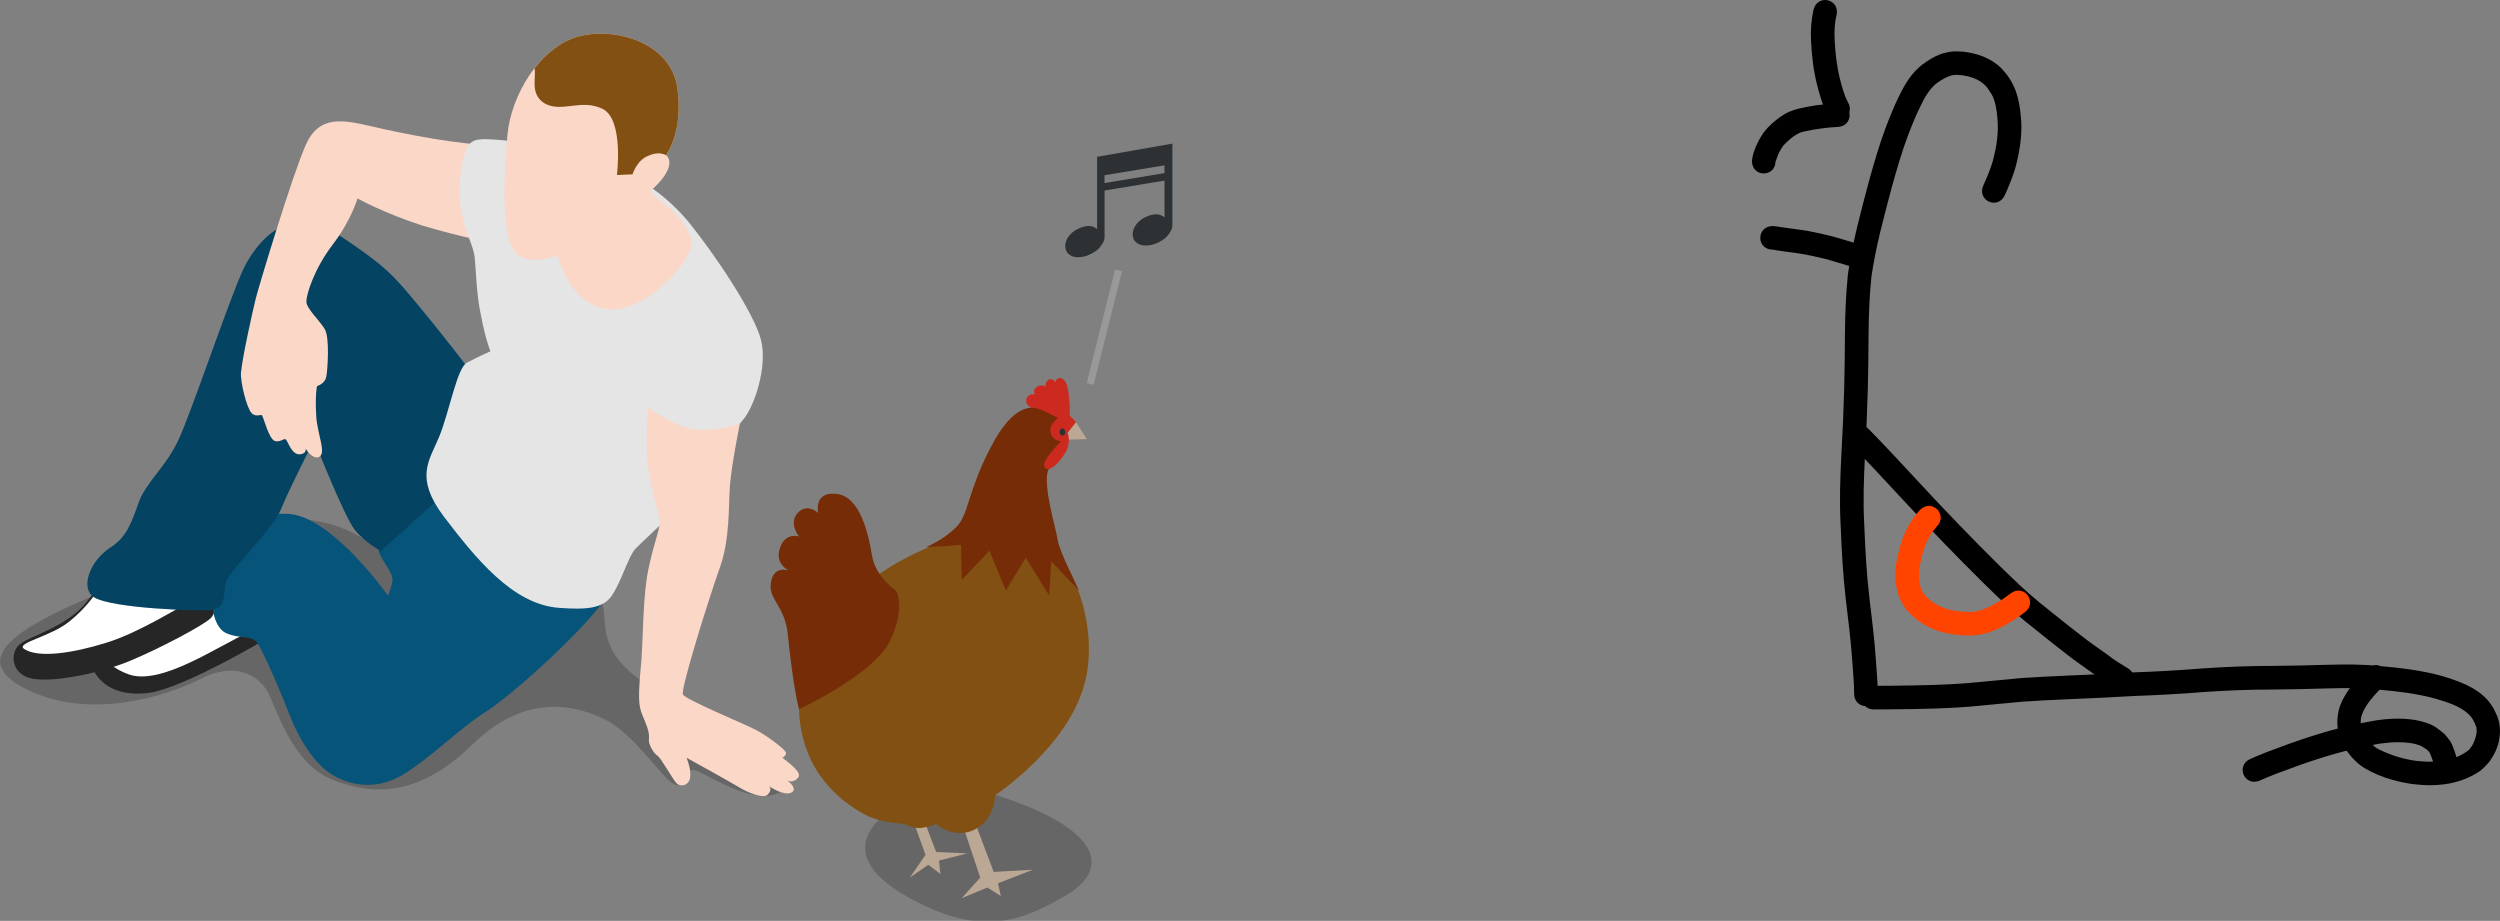 <?xml version="1.0" encoding="UTF-8" standalone="no"?>
<svg
   id="svg1880"
   version="1.1"
   viewBox="0 0 93.225 34.34"
   height="34.34mm"
   width="93.225mm"
   sodipodi:docname="10 jan li kute e waso..svg"
   inkscape:version="1.3 (0e150ed6c4, 2023-07-21)"
   xmlns:inkscape="http://www.inkscape.org/namespaces/inkscape"
   xmlns:sodipodi="http://sodipodi.sourceforge.net/DTD/sodipodi-0.dtd"
   xmlns="http://www.w3.org/2000/svg"
   xmlns:svg="http://www.w3.org/2000/svg"
   xmlns:rdf="http://www.w3.org/1999/02/22-rdf-syntax-ns#"
   xmlns:cc="http://creativecommons.org/ns#"
   xmlns:dc="http://purl.org/dc/elements/1.1/">
  <rect x="0" y="0" width="93.225" height="34.34" fill="#808080" stroke="none"/>
  <sodipodi:namedview
     id="namedview1"
     pagecolor="#ffffff"
     bordercolor="#000000"
     borderopacity="0.25"
     inkscape:showpageshadow="2"
     inkscape:pageopacity="0.0"
     inkscape:pagecheckerboard="0"
     inkscape:deskcolor="#d1d1d1"
     inkscape:document-units="mm"
     inkscape:zoom="1.6724607"
     inkscape:cx="148.58346"
     inkscape:cy="44.545141"
     inkscape:window-width="1920"
     inkscape:window-height="1051"
     inkscape:window-x="-9"
     inkscape:window-y="-9"
     inkscape:window-maximized="1"
     inkscape:current-layer="svg1880" />
  <defs
     id="defs1874" />
  <g
     transform="translate(-58.869,-95.807)"
     id="layer1">
    <g
       transform="matrix(0.265,0,0,0.265,54.181,85.533)"
       id="g3018">
      <path
         style="opacity:0.2"
         d="m 21.1,135.6 c 8.8,4.6 19.7,1.3 24.8,-1.3 5.1,-2.6 8.3,-0.3 9.5,1.9 1.2,2.2 3.3,10 9.1,12.3 5.8,2.3 12.3,2.3 19.7,-5 7.5,-7.3 14.5,-5.5 18.6,-3.5 4.1,2 8,8.2 9.7,9.1 1.8,0.9 1.1,-2.8 3.4,-1.8 2.4,1.1 8.5,5.1 12,2.7 3.4,-2.5 -4.7,-7.5 -9.8,-9.8 -24.6,-11 -9,-14.8 -20.3,-22.6 -11.3,-7.8 -20.3,2.7 -28.3,-2.6 -8,-5.3 -17,-3.4 -24.7,1.4 -7.7,4.8 -36.9,12.3 -23.7,19.2 z"
         id="path2966" />
      <path
         style="fill:#262626"
         d="m 54.6,129 c -3.6,2.1 -12.3,6.9 -16.2,7.3 -4.8,0.5 -7.4,-1.6 -8.3,-5.1 -1.4,-5.2 18.2,-13.5 18.2,-13.5 z"
         id="path2968" />
      <path
         style="fill:#ffffff"
         d="m 52.8,127.7 c -4.5,2 -12.3,7.5 -16.9,6 -4.5,-1.6 -4.6,-4.4 -3.4,-6.7 2.4,-4.6 17.4,-7.2 17.4,-7.2 z"
         id="path2970" />
      <path
         style="fill:#262626"
         d="m 47,121.8 c 1.7,-0.2 1.3,2.9 0.4,3.9 -0.9,1 -7.6,4.5 -11.5,6.1 -3.9,1.6 -10.3,3 -13.5,2.5 -3.2,-0.5 -3.4,-3.7 -1.9,-4.9 1.6,-1.2 6.4,-2.4 9.2,-5.7 2,-2.4 4.6,-6.5 4.6,-6.5 z"
         id="path2972" />
      <path
         style="fill:#ffffff"
         d="m 45.1,123.1 c -2.1,1 -7.6,4.6 -12.4,6.1 -4.8,1.5 -9.6,2.2 -11.6,0.9 -1.3,-0.9 3.8,-1.7 6.5,-4 3.8,-3.1 5.1,-6.6 5.1,-6.6 z"
         id="path2974" />
      <path
         style="fill:#06547a"
         d="m 58.5,111.1 c -3,-0.3 -8.1,1.1 -9.9,6.2 -1.8,5.1 -1.2,9.7 1,10.6 2.2,0.9 3.5,0.1 4.4,1.5 0.9,1.4 3.3,7 4.5,10.1 1.2,3.1 3.2,6.4 5.5,8 2.3,1.6 6.2,2.7 10.2,0.4 4,-2.4 8,-6.5 11.6,-8.8 4.7,-3 14.9,-12.6 17.2,-16.3 2.3,-3.7 2.1,-6.2 2.1,-6.2 L 80.7,105.8 c 0,0 -9.5,9.1 -9.7,10.2 -0.2,1.1 2.2,3.3 1.9,4.6 -0.3,1.3 -0.6,2 -0.6,2 0,0 -7.7,-10.9 -13.8,-11.5 z"
         id="path2976" />
      <path
         style="fill:#06547a"
         d="m 80.3,108.2 -9,8.1 c 0,0 -2.3,-1.2 -3.7,-3 -1.6,-2.1 -5.7,-12.6 -5.7,-12.6 0,0 -3.6,7 -4.7,9.8 -1.1,2.8 -7.6,8.8 -7.8,10.5 -0.2,1.7 -0.1,3.4 -1.9,3.6 -1.8,0.2 -14.1,-0.2 -16.6,-1.8 -1.9,-1.2 -0.7,-5.1 2.5,-7.1 2,-1.3 2.8,-3.3 3.8,-6.2 1,-2.8 3.7,-4.9 5.5,-8.6 1.8,-3.7 7.3,-20.2 9.3,-24.4 2,-4 6.5,-9.2 13,-4.9 6.8,4.5 7.9,5.7 11.6,10.2 3.5,4.2 7.3,9.2 7.3,9.2 z"
         id="path2978" />
      <path
         style="opacity:0.2"
         d="m 80.3,108.2 -9,8.1 c 0,0 -2.3,-1.2 -3.7,-3 -1.6,-2.1 -5.7,-12.6 -5.7,-12.6 0,0 -3.6,7 -4.7,9.8 -1.1,2.8 -7.6,8.8 -7.8,10.5 -0.2,1.7 -0.1,3.4 -1.9,3.6 -1.8,0.2 -14.1,-0.2 -16.6,-1.8 -1.9,-1.2 -0.7,-5.1 2.5,-7.1 2,-1.3 2.8,-3.3 3.8,-6.2 1,-2.8 3.7,-4.9 5.5,-8.6 1.8,-3.7 7.3,-20.2 9.3,-24.4 2,-4 6.5,-9.2 13,-4.9 6.8,4.5 7.9,5.7 11.6,10.2 3.5,4.2 7.3,9.2 7.3,9.2 z"
         id="path2980" />
      <path
         style="fill:#fbd7c7"
         d="m 87.9,59.2 c -5,0.1 -13.4,-1.6 -17.7,-2.6 -4.3,-1 -7.6,-1.7 -9.5,2.6 -1.9,4.3 -6.6,19.9 -7,21.5 -0.4,1.6 -1.9,8.3 -2.1,10.5 -0.1,1.3 0.8,5 1.5,5.7 0.7,0.7 1.4,0 1.5,0.4 0.2,0.3 0.9,3.1 1.7,3.5 0.8,0.3 1.3,-0.4 1.6,-0.2 0.3,0.2 0.8,2.2 2,2.1 1,-0.1 0.8,-0.8 0.8,-0.8 0,0 0.9,1.5 1.8,1.2 1.2,-0.4 -0.1,-3.1 -0.3,-5.6 -0.2,-3.2 0.1,-4.4 0.1,-4.4 0,0 1.1,-0.3 1.3,-1.3 0.2,-1 0.5,-5.5 -0.2,-6.7 -0.7,-1.2 -2.6,-2.9 -2.6,-3.9 0,-1 1.1,-4.6 3.7,-8 2.6,-3.4 3.5,-6.5 3.5,-6.5 0,0 3.8,2.1 9.1,3.8 5.3,1.6 10.5,2.6 10.5,2.6 z"
         id="path2982" />
      <path
         style="fill:#e5e5e5"
         d="m 95.9,60.7 c -3.3,-0.8 -4.1,-1.9 -7.5,-2.2 -3.4,-0.3 -4.2,-0.2 -4.9,0.9 -0.7,1.1 -1.5,5 -1,8.5 0.5,3.5 1.8,5.2 2,7.2 0.2,2 0.2,5 0.9,8.2 0.6,3.2 1.3,4.9 1.3,4.9 0,0 -2,0.9 -3.3,1.6 -1.4,0.7 -2.5,7 -3.9,10.4 -1.4,3.4 -3.5,5.7 0.6,11.2 4.5,5.9 9.7,12.4 16.2,12.9 4,0.3 6.4,0.1 7.6,-1.9 1.3,-2 2.2,-5.3 3.2,-6.4 1,-1.1 12.1,-11.1 13.2,-13.6 1.1,-2.5 0.3,-2.7 1.9,-4.5 1.6,-1.8 3.5,-7.4 2.6,-11.2 -0.9,-3.8 -6.7,-12.4 -10.3,-16.8 -8.1,-9.6 -18.6,-9.2 -18.6,-9.2 z"
         id="path2984" />
      <path
         style="fill:#fbd7c7"
         d="m 108.8,64.6 c 0,0 0.1,1.3 1.5,2.2 1.4,0.9 4.6,3.8 4.7,6.2 0.1,2.4 -6.3,9.7 -11.6,9.3 -5.3,-0.4 -7.5,-7.3 -7.4,-8.6 0.1,-1.3 5.4,-9.6 5.4,-9.6 z"
         id="path2986" />
      <path
         style="fill:#fbd7c7"
         d="m 111.4,60.6 c 0,0 1.6,1 -1,3.9 -2.6,2.8 -3.3,1.9 -3.3,1.9 0,0 -0.7,3.8 -4.5,5.6 -3.8,1.8 -9.9,4.9 -12.3,2.4 -2.2,-2.3 -1.7,-11.4 -1.2,-16.7 0.5,-5.3 4.3,-12.2 10,-13.8 5.2,-1.4 13,0.9 13.9,7.2 0.9,6.3 -1.6,9.5 -1.6,9.5 z"
         id="path2988" />
      <path
         style="fill:#825012"
         d="m 111.4,60.6 c 0,0 0,0 0,0 0,0 2.5,-3.2 1.6,-9.5 -0.9,-6.3 -8.7,-8.6 -13.9,-7.2 -2.5,0.7 -4.6,2.4 -6.2,4.5 0.3,1.2 -0.7,3.6 1.4,4.9 2.4,1.4 5.2,-0.7 8.2,0.8 3,1.5 2,9.3 2,9.3 l 2.2,-0.1 c 0,0 0.6,-2 2.2,-2.6 1.1,-0.5 1.9,-0.4 2.5,-0.1 z"
         id="path2990" />
      <path
         style="fill:#fbd7c7"
         d="m 108.9,96.1 c 0,0 3.6,2.8 6.7,3.1 3.1,0.3 6.2,-0.8 6.2,-0.8 0,0 -1.2,5.9 -1.4,8.8 -0.2,2.9 0,7.5 -1.4,11.4 -1.4,3.9 -5.6,17.2 -5.2,17.9 0.3,0.7 8.8,4.2 10.3,5 1.5,0.8 4.1,2.7 4.2,3.2 0,0.1 0,0.4 -0.5,0.7 1,0.8 2.8,2.1 2.2,2.8 -0.5,0.6 -1.1,0.6 -1.5,0.4 0.1,0.1 1.2,0.9 0.8,1.5 -0.7,0.8 -2.5,-0.1 -3.4,-0.7 0.3,0.3 0.3,0.7 -0.2,1.2 -0.6,0.6 -2.8,-0.3 -4.1,-1.1 -1.3,-0.8 -7.3,-4.1 -7.3,-4.1 0,0 0.7,1.6 0.5,2.8 -0.2,1.2 -1.4,1.3 -1.9,0.8 -0.5,-0.5 -2.2,-3.6 -2.7,-3.9 -0.5,-0.3 -1.3,-1.6 -1.2,-2.3 0.1,-0.7 -0.1,-1.5 -0.7,-2.9 -0.6,-1.4 -0.9,-2 -0.5,-6.5 0.5,-4.5 0.2,-10.7 1.3,-15.3 0.7,-3.2 1.6,-5.2 1.4,-6.2 -0.1,-1 -1.7,-5.8 -1.8,-9.8 -0.1,-3.1 0.2,-6 0.2,-6 z"
         id="path2992" />
      <path
         style="fill:#fbd7c7"
         d="M 127.3,144.3"
         id="path2994" />
    </g>
    <g
       transform="matrix(0.265,0,0,0.265,83.682,109.425)"
       id="g3078">
      <polygon
         style="fill:#baa794"
         points="55.9,10.5 57.7,7.9 59.3,10.4 "
         id="polygon3060" />
      <path
         style="opacity:0.2"
         d="m 33,61.7 c -6.5,4 -7,8.7 1.4,13.3 9.2,5 14.7,3.9 21.8,-0.3 6.3,-3.6 4.9,-8.6 -5.7,-12.8 C 42,58.5 37.6,58.9 33,61.7 Z"
         id="path3062" />
      <polygon
         style="fill:#baa794"
         points="36.3,63.8 34.9,64.2 36.6,68.9 34.4,72.1 37,70.3 38.7,71.6 38.5,69.7 42.5,68.7 38.1,68.5 "
         id="polygon3064" />
      <polygon
         style="fill:#baa794"
         points="43.7,64.7 42.1,65.5 44.3,72.1 41.7,75 45.3,73.5 47.2,74.7 46.8,72.9 51.7,71 46.2,71.3 "
         id="polygon3066" />
      <path
         style="fill:#825012"
         d="m 40.9,24.3 c -5.1,1.3 -10.8,4.8 -12.4,6.3 -1.6,1.5 -9.7,6.5 -9.7,17.4 0,4.1 1.4,10.8 9,15.1 2,1.1 4.1,1.3 5.3,1.4 1,0.1 1.8,0.8 3,0.6 1.9,-0.3 1.9,-0.6 1.9,-0.6 0,0 2.2,2 4.9,1.1 3.5,-1.2 3.5,-5.1 3.5,-5.1 0,0 11.2,-7.3 12.9,-17.1 1.4,-8 -2.5,-15.5 -4.3,-17.3 -1.7,-2 -9,-3.2 -14.1,-1.8 z"
         id="path3068" />
      <path
         style="fill:#762c07"
         d="m 55,6.6 c -3.4,-1.3 -6,-1.3 -9.3,5.1 -3.2,6.2 -3,9.2 -4.7,11 -1.7,1.8 -4.3,2.9 -4.3,2.9 l 4.9,-0.3 0.1,4.9 3.9,-4.1 2.3,5.6 2.8,-4.6 3.3,5.3 0.3,-4.8 3.9,4.1 c 0,0 -2.8,-5.6 -3,-7.1 C 55,23.1 53,16.7 53.9,14.7 54.8,12.7 58,7.8 55,6.6 Z"
         id="path3070" />
      <path
         style="fill:#762c07"
         d="m 24,18.1 c -3.2,-0.3 -2.5,2.7 -2.5,2.7 0,0 -1.5,-1.5 -2.9,0 -1.3,1.5 0.2,3.3 0.2,3.3 0,0 -1.8,-0.6 -2.6,1.4 -1,2.5 1.2,3.4 1.2,3.4 0,0 -2.4,-0.9 -2.6,2.1 -0.1,2 2,3.1 2.4,6.7 0.8,7.9 1.6,10.7 1.6,10.7 0,0 10.7,-4.9 12.9,-9.8 2.2,-4.9 0.7,-6.9 0.7,-6.9 0,0 -2.8,-1.9 -3.3,-4.8 C 28.6,24 27.5,18.4 24,18.1 Z"
         id="path3072" />
      <path
         style="fill:#cc291f"
         d="M 55.3,7.4 C 55,7.4 53,6.1 51.8,6 50.6,5.8 50.6,4.8 51,4.4 51.3,4 52,4.1 52,4.1 c 0,0 -0.4,-0.5 0.2,-1 0.7,-0.5 1.3,-0.1 1.3,-0.1 0,0 -0.1,-0.7 0.5,-1 0.5,-0.2 0.9,0.4 0.9,0.4 0,0 0.1,-1 1.1,-0.4 1,0.6 0.9,5.1 0.9,5.1 L 57.8,8 56.6,9.5 c 0,0 0.5,1.2 -0.2,2.6 -0.8,1.4 -2.3,3.1 -3,2.3 -0.7,-0.8 2.3,-3.7 2.3,-3.7 0,0 -1.2,0 -1.5,-1.2 -0.3,-1.2 1.1,-2.1 1.1,-2.1 z"
         id="path3074" />
      <path
         style="fill:#2d3134"
         d="m 55.8,8.9 c -0.5,0.1 -0.4,1.1 0.1,1 0.6,-0.1 0.4,-1.1 -0.1,-1 z"
         id="path3076" />
    </g>
    <rect
       style="fill:#999999;stroke-width:0.132"
       x="123.099"
       y="78.373"
       transform="rotate(14.017)"
       width="0.265"
       height="4.366"
       id="rect3097" />
    <path
       style="clip-rule:evenodd;fill:#2d3134;fill-rule:evenodd;stroke-width:0.132"
       d="m 102.571,101.165 -2.791,0.489 v 2.699 c -0.093,-0.079 -0.185,-0.119 -0.317,-0.119 -0.132,0 -0.251,0.04 -0.397,0.106 -0.146,0.066 -0.251,0.159 -0.344,0.278 -0.093,0.119 -0.132,0.251 -0.132,0.384 0.013,0.119 0.053,0.225 0.146,0.291 0.079,0.066 0.185,0.106 0.317,0.106 0.132,0 0.291,-0.026 0.437,-0.093 0.146,-0.066 0.291,-0.159 0.384,-0.265 0.093,-0.119 0.185,-0.251 0.185,-0.384 v -1.746 l 2.236,-0.37 v 1.376 c -0.093,-0.079 -0.185,-0.119 -0.318,-0.119 -0.132,0 -0.251,0.04 -0.397,0.106 -0.146,0.066 -0.251,0.159 -0.344,0.278 -0.093,0.119 -0.132,0.251 -0.132,0.384 0.013,0.119 0.053,0.225 0.146,0.291 0.093,0.066 0.198,0.106 0.331,0.106 0.132,0 0.291,-0.026 0.437,-0.093 0.146,-0.066 0.291,-0.159 0.384,-0.265 0.093,-0.119 0.185,-0.251 0.185,-0.384 v -3.056 z m -0.278,1.098 -2.236,0.37 v -0.291 l 2.236,-0.37 z"
       id="path3107" />
  </g>
  <path
     style="fill:#000000;fill-opacity:1;fill-rule:nonzero;stroke:none;stroke-width:0.265"
     id="path1"
     d="m 88.256,24.949 c -0.263,0.267 -0.525,0.541 -0.73,0.857 -0.059,0.09 -0.109,0.186 -0.163,0.279 -0.043,0.106 -0.099,0.208 -0.13,0.319 -0.101,0.362 -0.102,0.771 0.026,1.127 0.123,0.342 0.223,0.427 0.44,0.709 0.102,0.096 0.192,0.205 0.305,0.287 0.532,0.389 1.302,0.619 1.949,0.71 0.166,0.023 0.335,0.028 0.502,0.042 0.605,0.017 1.206,-0.072 1.746,-0.361 0.12,-0.064 0.239,-0.132 0.343,-0.219 0.113,-0.093 0.202,-0.211 0.303,-0.317 0.068,-0.116 0.147,-0.226 0.203,-0.348 0.145,-0.315 0.21,-0.679 0.154,-1.022 -0.045,-0.271 -0.119,-0.385 -0.234,-0.625 -0.068,-0.093 -0.127,-0.192 -0.204,-0.278 -0.444,-0.495 -1.085,-0.712 -1.7,-0.9 -0.769,-0.215 -1.565,-0.305 -2.358,-0.375 -0.632,-0.066 -1.266,-0.061 -1.9,-0.044 -0.698,0.024 -1.396,0.034 -2.095,0.042 -0.858,1.2e-5 -1.714,0.035 -2.57,0.093 -0.871,0.071 -1.743,0.119 -2.616,0.15 -0.797,0.044 -1.595,0.087 -2.393,0.117 -0.594,0.022 -1.187,0.057 -1.781,0.095 -0.527,0.05 -1.054,0.097 -1.581,0.15 -0.569,0.059 -1.141,0.086 -1.712,0.106 -0.487,0.016 -0.974,0.022 -1.46,0.027 -0.24,0.002 -0.479,0.004 -0.719,0.005 -0.622,0.002 -0.619,0.882 0.003,0.88 v 0 c 0.242,-9e-4 0.483,-0.002 0.725,-0.005 0.494,-0.005 0.988,-0.011 1.482,-0.027 0.591,-0.021 1.181,-0.048 1.77,-0.11 0.516,-0.052 1.033,-0.098 1.549,-0.147 0.586,-0.037 1.172,-0.072 1.758,-0.094 0.797,-0.03 1.594,-0.073 2.391,-0.117 0.883,-0.032 1.764,-0.08 2.645,-0.151 0.839,-0.057 1.679,-0.091 2.52,-0.091 0.703,-0.008 1.406,-0.018 2.109,-0.043 0.6,-0.016 1.2,-0.022 1.799,0.041 0.733,0.064 1.468,0.145 2.18,0.34 0.433,0.13 0.924,0.272 1.259,0.596 0.042,0.04 0.075,0.088 0.113,0.133 0.072,0.135 0.172,0.293 0.172,0.453 8.2e-5,0.197 -0.076,0.394 -0.165,0.565 -0.043,0.055 -0.076,0.119 -0.128,0.166 -0.07,0.063 -0.152,0.111 -0.233,0.158 -0.398,0.23 -0.852,0.289 -1.306,0.282 -0.135,-0.01 -0.271,-0.012 -0.406,-0.029 -0.424,-0.056 -0.844,-0.176 -1.235,-0.349 -0.098,-0.043 -0.196,-0.086 -0.285,-0.145 -0.079,-0.053 -0.142,-0.125 -0.212,-0.188 -0.111,-0.13 -0.204,-0.219 -0.274,-0.376 -0.077,-0.172 -0.102,-0.406 -0.06,-0.591 0.016,-0.07 0.049,-0.135 0.074,-0.202 0.038,-0.068 0.072,-0.137 0.114,-0.203 0.177,-0.278 0.409,-0.515 0.639,-0.749 0.44,-0.44 -0.182,-1.062 -0.622,-0.622 z" />
  <path
     style="fill:#000000;fill-opacity:1;fill-rule:nonzero;stroke:none;stroke-width:0.265"
     id="path2"
     d="m 70.02,25.864 c 0.003,-0.429 -0.044,-0.856 -0.071,-1.283 -0.051,-0.783 -0.155,-1.56 -0.245,-2.338 -0.105,-0.89 -0.149,-1.786 -0.186,-2.682 -0.048,-0.861 -0.017,-1.722 0.028,-2.583 0.048,-0.827 0.082,-1.655 0.105,-2.483 0.017,-0.676 0.024,-1.352 0.028,-2.027 0.005,-0.715 0.032,-1.432 0.105,-2.143 0.165,-1.143 0.475,-2.259 0.769,-3.373 0.18,-0.644 0.365,-1.288 0.601,-1.915 0.093,-0.246 0.194,-0.487 0.295,-0.729 0.186,-0.387 0.354,-0.807 0.666,-1.114 0.041,-0.041 0.089,-0.075 0.133,-0.112 0.175,-0.118 0.364,-0.239 0.576,-0.279 0.118,-0.023 0.207,-0.007 0.328,0.002 0.34,0.045 0.67,0.155 0.909,0.413 0.041,0.044 0.072,0.096 0.108,0.144 0.09,0.142 0.131,0.189 0.186,0.348 0.103,0.295 0.125,0.621 0.143,0.929 0.013,0.468 -0.068,0.929 -0.189,1.379 -0.093,0.307 -0.215,0.602 -0.348,0.892 -0.26,0.565 0.54,0.933 0.8,0.367 v 0 C 74.913,6.94 75.052,6.598 75.158,6.242 75.3,5.701 75.396,5.147 75.375,4.585 75.333,3.934 75.251,3.345 74.85,2.805 74.777,2.719 74.71,2.626 74.63,2.546 74.241,2.159 73.719,1.983 73.185,1.924 c -0.291,-0.006 -0.35,-0.026 -0.629,0.039 -0.329,0.076 -0.623,0.261 -0.891,0.458 -0.072,0.066 -0.149,0.127 -0.217,0.197 -0.371,0.382 -0.593,0.877 -0.813,1.353 -0.109,0.263 -0.21,0.501 -0.31,0.768 -0.244,0.65 -0.437,1.319 -0.623,1.987 -0.306,1.159 -0.628,2.319 -0.794,3.509 -0.074,0.739 -0.105,1.483 -0.11,2.226 -0.004,0.67 -0.011,1.34 -0.028,2.01 -0.022,0.821 -0.056,1.641 -0.104,2.461 -0.046,0.887 -0.077,1.776 -0.028,2.664 0.037,0.917 0.084,1.835 0.191,2.748 0.089,0.764 0.191,1.526 0.241,2.294 0.026,0.408 0.072,0.817 0.07,1.226 0,0.622 0.88,0.622 0.88,0 z" />
  <path
     style="fill:#000000;fill-opacity:1;fill-rule:nonzero;stroke:none;stroke-width:0.265"
     id="path3"
     d="m 66.109,9.31 c 0.293,0.053 0.59,0.087 0.885,0.128 0.384,0.051 0.76,0.142 1.136,0.232 0.22,0.064 0.438,0.131 0.658,0.197 0.105,0.029 0.209,0.063 0.311,0.102 0.584,0.215 0.888,-0.611 0.304,-0.826 v 0 C 69.282,9.099 69.161,9.057 69.038,9.023 68.804,8.954 68.571,8.881 68.336,8.815 67.931,8.717 67.526,8.621 67.114,8.566 66.907,8.537 66.699,8.51 66.492,8.481 66.401,8.469 66.311,8.45 66.22,8.439 c -0.037,-0.005 -0.074,-0.006 -0.112,-0.009 -0.622,0 -0.622,0.88 0,0.88 z" />
  <path
     style="fill:#000000;fill-opacity:1;fill-rule:nonzero;stroke:none;stroke-width:0.265"
     id="path4"
     d="m 66.212,6.002 c 0.001,0.005 0.002,0.019 0.004,0.015 0.01,-0.019 0.013,-0.04 0.02,-0.06 0.025,-0.07 0.071,-0.199 0.101,-0.262 0.039,-0.082 0.113,-0.19 0.16,-0.264 0.169,-0.178 0.403,-0.392 0.634,-0.485 0.047,-0.019 0.097,-0.029 0.146,-0.043 0.411,-0.089 0.831,-0.15 1.251,-0.169 0.621,-0.031 0.578,-0.91 -0.044,-0.879 v 0 c -0.501,0.026 -1.002,0.093 -1.489,0.214 -0.093,0.034 -0.19,0.061 -0.28,0.101 -0.263,0.116 -0.582,0.365 -0.778,0.572 -0.065,0.068 -0.122,0.145 -0.183,0.217 -0.041,0.065 -0.084,0.128 -0.122,0.194 -0.121,0.212 -0.235,0.473 -0.284,0.714 -0.009,0.044 -0.011,0.09 -0.017,0.134 0,0.622 0.88,0.622 0.88,0 z" />
  <path
     style="fill:#000000;fill-opacity:1;fill-rule:nonzero;stroke:none;stroke-width:0.265"
     id="path5"
     d="M 68.893,3.78 C 68.755,3.511 68.683,3.214 68.607,2.923 68.49,2.454 68.437,1.971 68.414,1.488 68.4,1.179 68.41,0.867 68.484,0.566 68.624,-0.04 67.767,-0.239 67.626,0.367 v 0 c -0.085,0.382 -0.114,0.773 -0.092,1.165 0.028,0.543 0.087,1.086 0.221,1.614 0.101,0.384 0.199,0.778 0.404,1.122 0.345,0.518 1.077,0.03 0.732,-0.488 z" />
  <path
     style="fill:#000000;fill-opacity:1;fill-rule:nonzero;stroke:none;stroke-width:0.265"
     id="path6"
     d="m 69.049,16.609 c 0.644,0.658 1.269,1.334 1.895,2.009 0.985,1.066 1.994,2.11 3.026,3.13 0.132,0.129 0.264,0.258 0.397,0.386 0.276,0.265 0.417,0.4 0.701,0.651 0.29,0.256 0.59,0.499 0.894,0.739 0.366,0.297 0.737,0.588 1.11,0.877 0.335,0.263 0.688,0.502 1.033,0.751 0.244,0.197 0.514,0.355 0.781,0.517 0.532,0.324 0.989,-0.428 0.458,-0.752 v 0 C 79.096,24.767 78.845,24.621 78.62,24.438 78.283,24.195 77.938,23.962 77.612,23.705 77.241,23.417 76.872,23.128 76.508,22.833 76.22,22.605 75.934,22.375 75.659,22.132 75.383,21.889 75.25,21.761 74.981,21.502 74.85,21.376 74.72,21.249 74.589,21.122 73.565,20.111 72.566,19.075 71.589,18.019 70.964,17.345 70.339,16.669 69.696,16.012 69.274,15.555 68.627,16.151 69.049,16.609 Z" />
  <path
     style="fill:#000000;fill-opacity:1;fill-rule:nonzero;stroke:none;stroke-width:0.265"
     id="path7"
     d="m 91.642,28.561 c -0.007,-0.232 -0.07,-0.464 -0.158,-0.678 -0.032,-0.078 -0.062,-0.159 -0.107,-0.23 -0.063,-0.099 -0.144,-0.185 -0.216,-0.277 -0.274,-0.215 -0.345,-0.307 -0.692,-0.425 -0.531,-0.181 -1.17,-0.178 -1.721,-0.108 -0.245,0.031 -0.486,0.087 -0.729,0.13 -1.195,0.238 -2.346,0.636 -3.482,1.069 -0.43,0.174 -0.225,0.088 -0.616,0.256 -0.572,0.245 -0.226,1.054 0.346,0.809 v 0 c 0.369,-0.158 0.175,-0.077 0.583,-0.242 1.085,-0.414 2.185,-0.796 3.326,-1.025 0.21,-0.039 0.419,-0.089 0.631,-0.118 0.387,-0.053 0.912,-0.074 1.296,0.032 0.182,0.05 0.237,0.098 0.384,0.192 0.031,0.03 0.069,0.054 0.094,0.089 0.054,0.074 0.096,0.211 0.124,0.295 0.025,0.076 0.054,0.152 0.054,0.233 0,0.622 0.88,0.622 0.88,0 z" />
  <path
     style="fill:#ff4400;fill-opacity:1;fill-rule:nonzero;stroke:none;stroke-width:0.265"
     id="path8"
     d="m 71.596,19.013 c -0.201,0.216 -0.367,0.464 -0.498,0.729 -0.037,0.075 -0.07,0.153 -0.105,0.229 -0.103,0.263 -0.178,0.536 -0.237,0.812 -0.019,0.087 -0.038,0.174 -0.05,0.261 -0.034,0.24 -0.027,0.313 -0.028,0.55 0.031,0.364 0.122,0.719 0.33,1.025 0.131,0.193 0.209,0.251 0.375,0.411 0.281,0.237 0.607,0.413 0.959,0.519 0.237,0.071 0.338,0.08 0.578,0.119 0.339,0.041 0.682,0.052 1.017,-0.024 0.192,-0.044 0.287,-0.085 0.468,-0.153 0.331,-0.141 0.64,-0.326 0.931,-0.536 0.115,-0.086 0.061,-0.046 0.162,-0.119 0.504,-0.365 -0.012,-1.078 -0.516,-0.713 v 0 c -0.108,0.078 -0.053,0.038 -0.164,0.121 -0.225,0.166 -0.467,0.309 -0.722,0.424 -0.152,0.058 -0.305,0.12 -0.468,0.142 -0.19,0.026 -0.381,0.004 -0.571,-0.011 -0.154,-0.023 -0.268,-0.035 -0.418,-0.078 -0.237,-0.067 -0.461,-0.178 -0.653,-0.332 -0.111,-0.1 -0.228,-0.2 -0.3,-0.335 -0.075,-0.141 -0.103,-0.302 -0.128,-0.457 -7.93e-4,-0.142 -0.006,-0.244 0.013,-0.386 0.01,-0.077 0.027,-0.152 0.043,-0.228 0.046,-0.22 0.104,-0.437 0.182,-0.648 0.026,-0.059 0.051,-0.119 0.079,-0.177 0.091,-0.188 0.206,-0.365 0.344,-0.521 0.44,-0.44 -0.182,-1.062 -0.622,-0.622 z" />
</svg>
